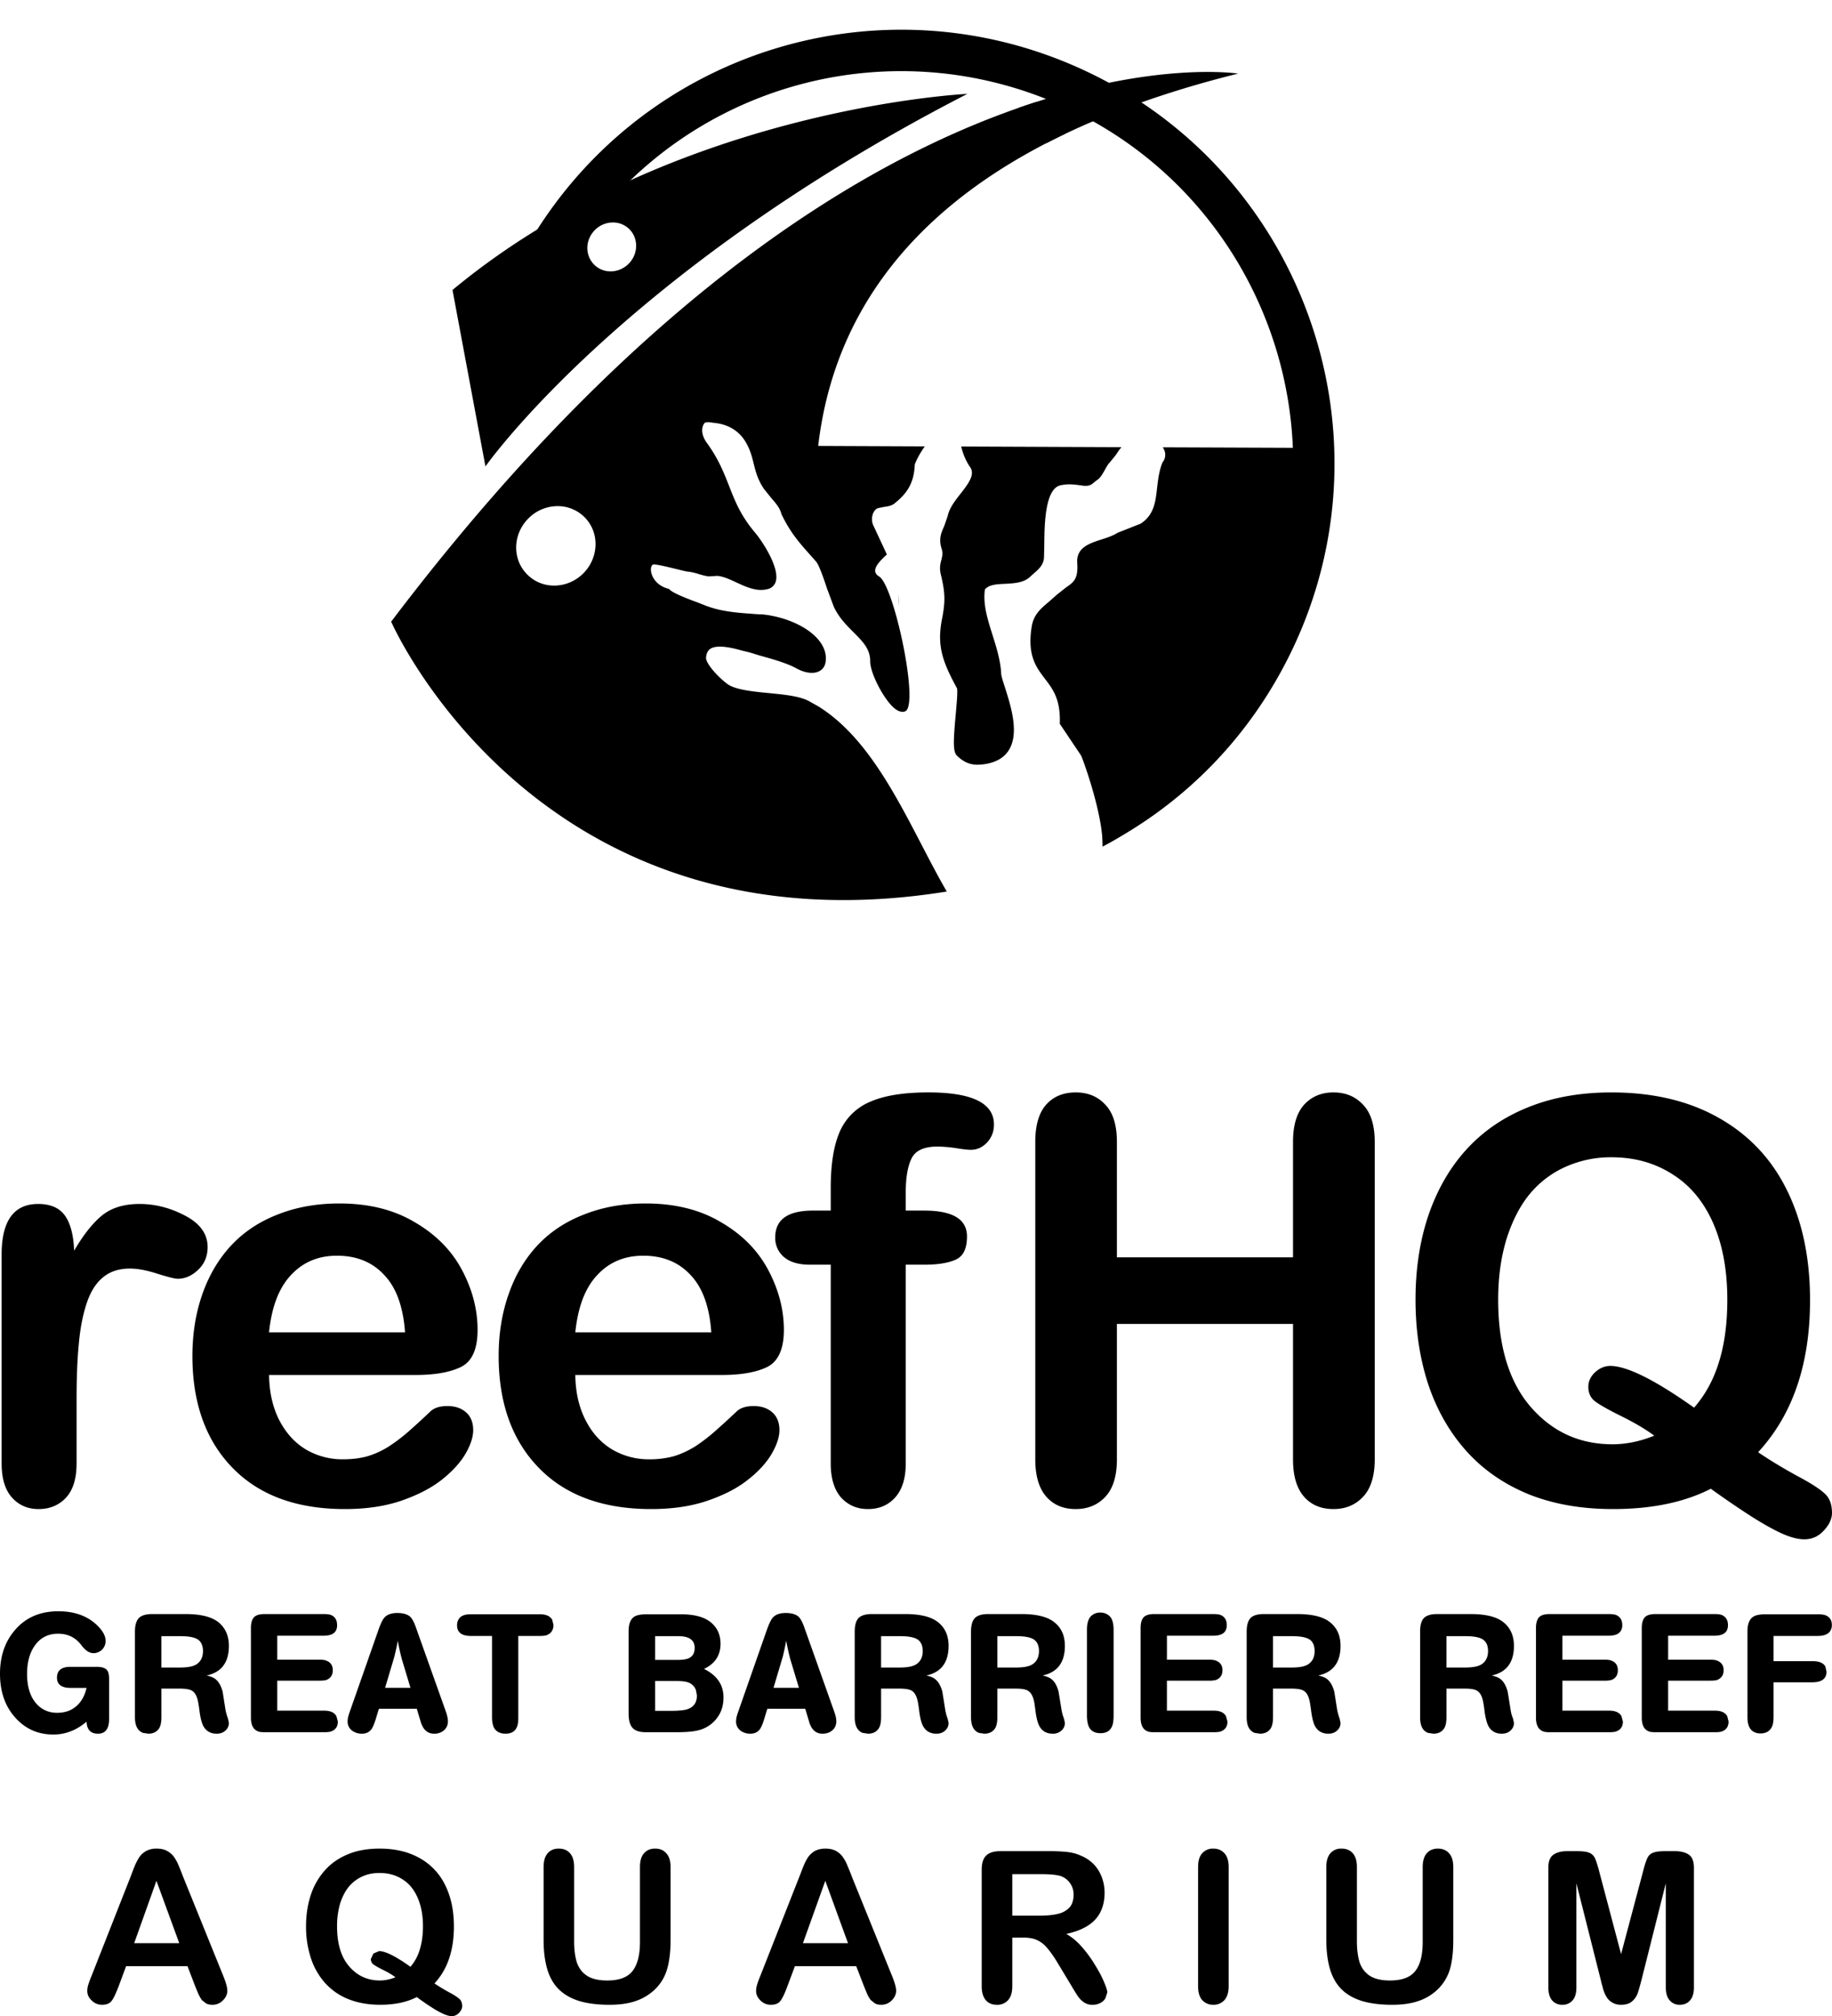 <svg xmlns="http://www.w3.org/2000/svg" width="121.576" height="133.744" viewBox="0 0 113.978 125.385"><path d="M12.115 123.454l-.449-1.176H7.845l-.445 1.2c-.179.472-.326.793-.454.955-.12.167-.325.245-.606.245a.89.89 0 0 1-.632-.263c-.188-.176-.278-.372-.278-.6 0-.122.019-.257.064-.392.046-.14.112-.33.214-.574l2.4-6.096.24-.63c.103-.25.207-.448.31-.612.115-.167.25-.292.432-.396a1.35 1.35 0 0 1 .659-.15c.264 0 .485.053.656.15.181.104.326.229.435.388.108.163.2.328.273.513.075.179.17.414.288.722l2.455 6.06c.193.465.287.795.287 1.01 0 .215-.093.415-.275.598a.88.88 0 0 1-.655.272.888.888 0 0 1-.385-.08l-.272-.215a2.7 2.7 0 0 1-.233-.424c-.08-.19-.148-.361-.208-.505zm-3.767-2.606h2.805l-1.42-3.88-1.385 3.88m18.683 2.502c.278.187.579.372.91.551.328.173.544.32.654.425.109.1.159.25.159.441 0 .14-.064.272-.192.41a.613.613 0 0 1-.456.208c-.141 0-.322-.051-.529-.144a5.574 5.574 0 0 1-.732-.41c-.278-.176-.586-.39-.916-.632-.619.32-1.38.478-2.279.478-.734 0-1.389-.117-1.97-.348a3.851 3.851 0 0 1-1.452-1.003 4.351 4.351 0 0 1-.89-1.562 6.269 6.269 0 0 1-.298-1.967c0-.725.107-1.387.309-1.99a4.355 4.355 0 0 1 .903-1.535c.394-.426.87-.745 1.437-.972.56-.226 1.203-.335 1.921-.335.973 0 1.805.199 2.506.595a3.82 3.82 0 0 1 1.587 1.689c.357.722.537 1.577.537 2.556 0 1.494-.402 2.677-1.209 3.545zm-1.495-1.035c.266-.306.463-.669.583-1.08.127-.413.196-.899.196-1.438 0-.69-.115-1.283-.336-1.786-.223-.51-.539-.889-.954-1.144-.41-.262-.884-.386-1.415-.386-.384 0-.734.066-1.06.214a2.352 2.352 0 0 0-.831.62c-.23.272-.412.624-.553 1.046a4.994 4.994 0 0 0-.196 1.436c0 1.08.249 1.912.756 2.495.505.583 1.138.875 1.909.875.315 0 .639-.066.971-.202a5.053 5.053 0 0 0-.751-.445 5.507 5.507 0 0 1-.62-.346.422.422 0 0 1-.162-.349l.16-.336.353-.15c.388 0 1.037.323 1.95.976m8.284-1.678v-4.52c0-.387.086-.67.256-.866.171-.194.401-.286.685-.286.298 0 .526.092.699.286.174.195.26.479.26.865v4.619c0 .529.061.968.174 1.324.126.349.328.621.63.816.296.194.716.293 1.255.293.746 0 1.266-.194 1.575-.593.308-.393.461-.993.461-1.801v-4.658c0-.386.085-.68.258-.865.167-.193.4-.286.684-.286.292 0 .52.093.69.286.18.185.273.479.273.865v4.522c0 .73-.073 1.344-.22 1.836a2.81 2.81 0 0 1-.806 1.295 3.193 3.193 0 0 1-1.19.69c-.454.15-.983.219-1.594.219-.716 0-1.34-.078-1.864-.232-.516-.158-.941-.4-1.271-.723-.334-.327-.576-.747-.726-1.257-.152-.512-.229-1.116-.229-1.828m19.905 2.816l-.455-1.176h-3.816l-.448 1.2c-.173.472-.323.793-.45.955-.121.167-.326.245-.601.245a.896.896 0 0 1-.639-.263c-.181-.176-.276-.372-.276-.6 0-.122.023-.257.065-.392.041-.14.11-.33.211-.574l2.4-6.096c.07-.174.15-.387.244-.63.1-.25.199-.448.306-.612a1.36 1.36 0 0 1 .428-.396c.181-.097.401-.15.664-.15.265 0 .485.053.66.15.182.104.322.229.426.388.115.163.205.328.276.513.076.179.174.414.29.722l2.454 6.06c.194.465.29.795.29 1.01 0 .215-.095.415-.275.598a.89.89 0 0 1-.655.272.844.844 0 0 1-.381-.08l-.27-.215a1.979 1.979 0 0 1-.242-.424l-.206-.505zm-3.771-2.606h2.805l-1.413-3.88-1.392 3.88m13.69-.349h-.664v3.019c0 .398-.092.685-.265.875a.884.884 0 0 1-.685.285c-.306 0-.541-.095-.705-.295-.165-.2-.249-.485-.249-.865v-7.228c0-.407.087-.705.275-.886.177-.185.479-.28.892-.28h3.09c.43 0 .796.022 1.096.055.306.04.574.11.817.225.3.119.56.297.789.522.227.234.395.504.511.811.115.307.176.628.176.968 0 .702-.2 1.262-.592 1.684-.394.416-.991.711-1.794.882.335.186.659.45.965.799.309.35.58.722.82 1.121.245.393.434.748.566 1.071.138.316.204.536.204.654l-.124.372a.834.834 0 0 1-.317.283 1.041 1.041 0 0 1-.474.107.89.89 0 0 1-.54-.155 1.378 1.378 0 0 1-.377-.38c-.104-.15-.244-.38-.42-.678l-.763-1.265c-.276-.467-.52-.82-.742-1.071a1.74 1.74 0 0 0-.652-.491c-.222-.095-.503-.14-.838-.14zm1.089-3.945H62.98v2.581h1.7c.458 0 .844-.037 1.156-.117a1.37 1.37 0 0 0 .71-.4c.165-.19.247-.455.247-.788a1.16 1.16 0 0 0-.2-.684 1.144 1.144 0 0 0-.545-.451c-.225-.092-.662-.141-1.315-.141m9.806 6.963v-7.4c0-.387.083-.67.26-.866a.885.885 0 0 1 .681-.286c.291 0 .514.092.694.286.178.185.267.479.267.865v7.401c0 .387-.089.68-.267.874a.897.897 0 0 1-.694.286.901.901 0 0 1-.681-.286c-.177-.195-.26-.487-.26-.874m7.977-2.88v-4.52c0-.387.088-.67.257-.866a.877.877 0 0 1 .685-.286c.297 0 .528.092.702.286.173.195.26.479.26.865v4.619c0 .529.063.968.173 1.324.125.349.332.621.63.816.3.194.718.293 1.253.293.743 0 1.27-.194 1.578-.593.309-.393.459-.993.459-1.801v-4.658c0-.386.09-.68.257-.865.175-.193.404-.286.688-.286.284 0 .518.093.69.286.178.185.268.479.268.865v4.522c0 .73-.067 1.344-.211 1.836a2.89 2.89 0 0 1-.811 1.295 3.16 3.16 0 0 1-1.197.69c-.45.15-.98.219-1.583.219-.727 0-1.343-.078-1.865-.232-.52-.158-.945-.4-1.277-.723-.328-.327-.572-.747-.725-1.257-.15-.512-.23-1.116-.23-1.828m17.067 2.463l-1.509-5.981v6.481c0 .358-.08.626-.239.805a.805.805 0 0 1-.638.271.815.815 0 0 1-.624-.262c-.163-.184-.243-.456-.243-.814v-7.435c0-.41.101-.679.323-.826.206-.144.495-.216.859-.216h.592c.352 0 .609.031.77.101.154.057.28.179.356.337.075.168.167.448.263.822l1.362 5.143 1.367-5.143c.094-.374.184-.654.266-.822a.598.598 0 0 1 .352-.337c.159-.07.422-.101.774-.101h.59c.36 0 .649.072.863.216.213.147.32.416.32.826v7.435c0 .358-.083.626-.244.805-.154.183-.37.271-.639.271a.788.788 0 0 1-.621-.27c-.165-.18-.245-.448-.245-.806v-6.481l-1.505 5.981c-.101.388-.18.675-.245.858a1.16 1.16 0 0 1-.339.496c-.165.151-.399.222-.694.222a1.03 1.03 0 0 1-.562-.146.974.974 0 0 1-.356-.364 1.912 1.912 0 0 1-.206-.497c-.048-.181-.1-.373-.148-.569M69.488 71.016v7.178h10.957v-7.178c0-1.028.229-1.8.688-2.31.468-.511 1.073-.768 1.828-.768.763 0 1.374.257 1.845.768.48.497.723 1.27.723 2.31v19.739c0 1.04-.243 1.818-.723 2.328-.478.513-1.096.766-1.845.766-.765 0-1.377-.253-1.828-.766-.46-.525-.688-1.297-.688-2.328v-8.42H69.488v8.42c0 1.04-.238 1.818-.717 2.328-.476.513-1.095.766-1.845.766-.766 0-1.373-.253-1.828-.766-.458-.525-.688-1.297-.688-2.328V71.016c0-1.028.223-1.8.67-2.31.456-.511 1.066-.768 1.846-.768.765 0 1.38.257 1.845.768.479.497.717 1.27.717 2.31m39.892 19.297c.74.503 1.554.993 2.429 1.473.876.463 1.458.844 1.747 1.129.284.273.421.663.421 1.176 0 .364-.168.73-.507 1.095-.335.364-.734.545-1.219.545-.387 0-.861-.123-1.419-.375-.54-.248-1.198-.618-1.943-1.095a58.35 58.35 0 0 1-2.449-1.675c-1.65.843-3.68 1.263-6.086 1.263-1.947 0-3.699-.301-5.245-.919-1.537-.63-2.833-1.522-3.879-2.689-1.049-1.17-1.845-2.565-2.378-4.167-.525-1.609-.785-3.356-.785-5.246 0-1.927.272-3.694.82-5.3.56-1.61 1.36-2.978 2.407-4.107 1.047-1.126 2.327-1.987 3.83-2.58 1.505-.602 3.217-.903 5.128-.903 2.598 0 4.827.528 6.688 1.586 1.865 1.051 3.281 2.55 4.237 4.496.955 1.939 1.435 4.218 1.435 6.838 0 3.977-1.08 7.13-3.232 9.455zm-3.982-2.77c.707-.81 1.223-1.764 1.558-2.873.341-1.106.509-2.386.509-3.842 0-1.84-.294-3.428-.886-4.772-.595-1.346-1.444-2.358-2.548-3.041-1.095-.699-2.354-1.045-3.779-1.045a6.879 6.879 0 0 0-2.817.58 6.115 6.115 0 0 0-2.223 1.658c-.617.733-1.106 1.666-1.472 2.808-.35 1.127-.531 2.397-.531 3.812 0 2.882.676 5.106 2.019 6.663 1.346 1.552 3.04 2.329 5.095 2.329.84 0 1.707-.177 2.598-.535-.536-.396-1.206-.794-2.016-1.196-.799-.395-1.35-.701-1.647-.924-.293-.211-.44-.522-.44-.921 0-.339.14-.644.43-.91.278-.255.598-.386.933-.386 1.038 0 2.775.865 5.217 2.596M4.764 87.116v3.896c0 .95-.223 1.663-.665 2.137-.442.466-1.008.7-1.693.7-.675 0-1.225-.234-1.657-.712-.432-.48-.648-1.19-.648-2.125V78.02c0-2.091.758-3.145 2.271-3.145.774 0 1.332.246 1.678.736.341.491.525 1.211.562 2.17.558-.959 1.125-1.679 1.708-2.17.592-.49 1.38-.736 2.362-.736.977 0 1.928.246 2.852.736.927.491 1.383 1.141 1.383 1.945 0 .575-.196 1.043-.597 1.42-.385.368-.809.551-1.264.551-.169 0-.586-.103-1.247-.308-.649-.213-1.227-.327-1.729-.327-.68 0-1.238.185-1.673.547-.437.358-.77.886-1.008 1.591-.238.711-.408 1.551-.494 2.532-.098.965-.141 2.153-.141 3.554m21.102-1.606H16.74c.013 1.063.221 1.99.631 2.805.425.814.975 1.415 1.659 1.828a4.479 4.479 0 0 0 2.293.612c.554 0 1.067-.06 1.522-.185a5.362 5.362 0 0 0 1.346-.615c.432-.282.835-.59 1.201-.909.364-.318.838-.748 1.415-1.297.24-.205.584-.306 1.025-.306.483 0 .868.13 1.165.392.298.263.443.635.443 1.11 0 .42-.16.918-.492 1.489-.332.555-.835 1.104-1.505 1.624-.663.515-1.505.938-2.515 1.285-1.002.336-2.16.506-3.47.506-2.997 0-5.328-.853-6.992-2.565-1.664-1.705-2.495-4.031-2.495-6.955 0-1.378.205-2.654.612-3.826.415-1.185 1.012-2.202 1.8-3.048.785-.841 1.753-1.485 2.902-1.927 1.15-.457 2.426-.684 3.83-.684 1.826 0 3.387.387 4.685 1.164 1.311.76 2.293 1.75 2.94 2.968.65 1.222.973 2.462.973 3.733 0 1.17-.33 1.937-1.007 2.29-.671.335-1.618.511-2.839.511zm-9.127-2.651H25.2c-.116-1.595-.546-2.788-1.3-3.57-.74-.803-1.719-1.196-2.94-1.196-1.164 0-2.117.402-2.869 1.216-.742.795-1.192 1.975-1.353 3.55M44.92 85.51h-9.127c.013 1.063.22 1.99.635 2.805.413.814.97 1.415 1.657 1.828a4.466 4.466 0 0 0 2.288.612 5.78 5.78 0 0 0 1.525-.185c.46-.136.91-.344 1.352-.615.428-.282.829-.59 1.193-.909a49.15 49.15 0 0 0 1.418-1.297c.239-.205.583-.306 1.029-.306.476 0 .863.13 1.16.392.295.263.443.635.443 1.11 0 .42-.163.918-.495 1.489-.332.555-.83 1.104-1.507 1.624-.656.515-1.493.938-2.513 1.285-1.003.336-2.155.506-3.464.506-3.003 0-5.33-.853-6.994-2.565-1.661-1.705-2.496-4.031-2.496-6.955 0-1.378.202-2.654.615-3.826.407-1.185 1.009-2.202 1.794-3.048.788-.841 1.758-1.485 2.91-1.927 1.147-.457 2.422-.684 3.83-.684 1.82 0 3.378.387 4.68 1.164 1.313.76 2.29 1.75 2.94 2.968.65 1.222.976 2.462.976 3.733 0 1.17-.34 1.937-1.01 2.29-.671.335-1.618.511-2.839.511zm-9.127-2.651h8.46c-.11-1.595-.544-2.788-1.294-3.57-.745-.803-1.725-1.196-2.941-1.196-1.167 0-2.123.402-2.872 1.216-.745.795-1.19 1.975-1.353 3.55m14.782-7.572h1.109v-1.406c0-1.457.182-2.614.546-3.465a3.54 3.54 0 0 1 1.877-1.884c.892-.398 2.103-.595 3.648-.595 2.72 0 4.084.664 4.084 2 0 .433-.142.802-.425 1.11-.285.305-.623.46-1.017.46-.176 0-.488-.033-.932-.106a8.253 8.253 0 0 0-1.133-.096c-.843 0-1.383.246-1.623.746-.243.493-.358 1.206-.358 2.123v1.113h1.144c1.781 0 2.666.535 2.666 1.61 0 .76-.237 1.245-.716 1.447-.468.207-1.115.308-1.95.308h-1.144v12.36c0 .924-.22 1.632-.667 2.125-.433.478-.997.712-1.69.712-.662 0-1.218-.234-1.663-.712-.431-.493-.647-1.198-.647-2.125v-12.36h-1.285c-.694 0-1.228-.15-1.604-.458a1.55 1.55 0 0 1-.565-1.234c0-1.114.783-1.673 2.345-1.673" fill-rule="evenodd"/><path d="M6.787 104.399v2.512c0 .605-.23.908-.695.908-.448 0-.69-.249-.707-.748-.63.537-1.318.8-2.065.8-1.024 0-1.853-.403-2.499-1.203-.549-.683-.821-1.54-.821-2.576 0-1.104.317-2.017.945-2.734.665-.77 1.56-1.152 2.681-1.152 1.079 0 1.915.329 2.524.981.282.302.419.587.419.853a.742.742 0 0 1-.255.584.757.757 0 0 1-.503.187c-.247 0-.499-.165-.75-.497-.355-.474-.835-.713-1.444-.713-.618 0-1.1.245-1.442.725-.324.448-.49 1.036-.49 1.775 0 .83.207 1.463.624 1.899.331.349.747.519 1.247.519.479 0 .875-.133 1.188-.409.317-.27.528-.65.641-1.139h-.998c-.562 0-.842-.214-.842-.636 0-.216.064-.378.196-.496.136-.113.335-.177.613-.177H6.03c.269 0 .463.053.581.154.118.095.175.291.175.583m4.439-2.645h-1.184v1.95h1.163c.457 0 .792-.061 1-.186.283-.175.425-.458.425-.84 0-.254-.07-.464-.197-.612-.18-.213-.583-.312-1.207-.312zm-1.743-1.375h2.067c.943 0 1.625.171 2.056.52.419.349.635.832.635 1.461 0 1.023-.46 1.64-1.381 1.838.171.04.303.088.407.137.269.134.46.423.581.85.005.02.064.388.173 1.095.012.089.044.221.09.381l.079.239.051.244a.613.613 0 0 1-.19.456c-.143.148-.334.219-.57.219-.375 0-.646-.153-.82-.459-.104-.187-.183-.482-.24-.886a9.973 9.973 0 0 0-.073-.515c-.065-.401-.18-.659-.363-.785-.144-.113-.413-.159-.812-.159h-1.13v1.785c0 .324-.056.565-.166.721-.147.197-.364.298-.645.298l-.332-.049c-.332-.125-.504-.451-.504-.97v-5.326c0-.396.082-.676.244-.846.16-.165.44-.25.843-.25m10.65 1.347H17.25v1.49h2.601c.204 0 .356.017.458.064.265.103.395.297.395.591 0 .301-.13.497-.395.605-.088.031-.24.046-.445.046H17.25v1.865h2.916c.388 0 .645.116.766.353l.087.321c0 .3-.128.5-.387.606-.096.045-.255.06-.466.06h-3.682c-.179 0-.307-.009-.37-.031-.334-.096-.503-.386-.503-.873v-5.582c0-.29.061-.511.18-.65.126-.141.351-.211.684-.211h3.657c.223 0 .384.023.49.07.235.115.35.317.35.615a.659.659 0 0 1-.09.372c-.123.194-.375.289-.75.289m5.404 3.24l-.54-1.796a14.358 14.358 0 0 1-.249-1.138c-.03.208-.1.536-.207.981l-.581 1.953h1.577zm.638 2.112l-.243-.806h-2.359l-.207.679c-.09.286-.178.485-.26.597-.138.183-.334.272-.59.272a1 1 0 0 1-.553-.153.696.696 0 0 1-.335-.625c0-.15.042-.325.117-.54l1.79-5.105c.142-.414.275-.685.391-.809.167-.18.435-.275.791-.275.361 0 .629.08.803.232.116.115.228.311.332.597l1.894 5.318c.079.233.122.432.122.595 0 .222-.083.41-.243.553a.908.908 0 0 1-.618.212c-.407 0-.685-.248-.832-.742m3.093-6.685h4.327c.376 0 .627.112.76.337l.081.323c0 .298-.13.51-.384.624-.09.043-.252.064-.489.064h-1.317v5.06c0 .181-.009.309-.025.386-.073.423-.33.633-.771.633-.253 0-.457-.072-.608-.225-.152-.155-.23-.421-.23-.809v-5.045H29.3c-.573 0-.864-.217-.864-.663 0-.146.034-.27.098-.374.123-.21.367-.31.733-.31m12.778 4.148h-1.287v1.857h1.033c.228 0 .434-.012.639-.034.615-.059.928-.37.928-.924l-.065-.342a.785.785 0 0 0-.53-.485c-.16-.047-.405-.072-.718-.072zm.156-2.787h-1.443v1.476h1.403c.307 0 .527-.037.67-.095.257-.111.387-.324.387-.651 0-.493-.34-.73-1.017-.73zm-1.952-1.361h2.117c.789 0 1.389.15 1.797.453.442.333.665.795.665 1.382 0 .713-.34 1.236-1.027 1.562.812.401 1.212.996 1.212 1.774 0 .479-.123.895-.38 1.245a2.03 2.03 0 0 1-1.157.791c-.307.084-.757.126-1.338.126h-1.953c-.381 0-.655-.081-.822-.258-.168-.177-.254-.478-.254-.912v-5.123c0-.41.104-.695.306-.858.155-.126.433-.182.834-.182m9.456 4.572l-.543-1.796a15.99 15.99 0 0 1-.25-1.138c-.033.208-.102.536-.206.981l-.581 1.953h1.58zm.635 2.112l-.241-.806H47.74l-.209.679c-.088.286-.176.485-.26.597-.137.183-.333.272-.59.272a.99.99 0 0 1-.553-.153.695.695 0 0 1-.334-.625c0-.15.04-.325.117-.54l1.787-5.105c.146-.414.278-.685.392-.809.17-.18.433-.275.794-.275.359 0 .624.08.8.232.116.115.225.311.332.597l1.89 5.318c.085.233.125.432.125.595 0 .222-.08.41-.245.553-.158.143-.37.212-.617.212-.41 0-.685-.248-.83-.742m5.662-5.323h-1.184v1.95h1.164c.459 0 .786-.061 1-.186.285-.175.428-.458.428-.84 0-.254-.068-.464-.198-.612-.181-.213-.582-.312-1.21-.312zm-1.744-1.375h2.07c.94 0 1.624.171 2.052.52.425.349.638.832.638 1.461 0 1.023-.46 1.64-1.38 1.838.17.04.308.088.403.137.27.134.464.423.584.85.006.02.063.388.177 1.095.011.089.04.221.08.381l.081.239.055.244a.617.617 0 0 1-.188.456c-.144.148-.332.219-.569.219-.378 0-.65-.153-.823-.459-.107-.187-.185-.482-.24-.886a9.973 9.973 0 0 0-.072-.515c-.064-.401-.184-.659-.361-.785-.144-.113-.422-.159-.814-.159h-1.133v1.785c0 .324-.055.565-.167.721-.144.197-.361.298-.641.298l-.335-.049c-.33-.125-.498-.451-.498-.97v-5.326c0-.396.079-.676.238-.846.162-.165.438-.25.843-.25m8.977 1.376H62.05v1.95h1.169c.455 0 .788-.061.995-.186.285-.175.426-.458.426-.84 0-.254-.064-.464-.196-.612-.182-.213-.58-.312-1.21-.312zm-1.742-1.375h2.068c.939 0 1.624.171 2.049.52.432.349.643.832.643 1.461 0 1.023-.462 1.64-1.383 1.838.171.04.308.088.405.137.271.134.467.423.58.85.008.02.063.388.181 1.095.012.089.041.221.081.381l.084.239.052.244a.62.62 0 0 1-.187.456.766.766 0 0 1-.568.219c-.38 0-.652-.153-.825-.459-.103-.187-.185-.482-.24-.886a30.56 30.56 0 0 0-.07-.515c-.062-.401-.187-.659-.368-.785-.143-.113-.413-.159-.809-.159H62.05v1.785c0 .324-.053.565-.165.721-.146.197-.361.298-.646.298l-.33-.049c-.33-.125-.498-.451-.498-.97v-5.326c0-.396.079-.676.24-.846.159-.165.44-.25.841-.25m6.133 6.298v-5.341c0-.385.089-.664.256-.831a.805.805 0 0 1 .573-.218c.274 0 .481.102.64.289.125.168.189.431.189.793v5.293c0 .327-.03.56-.104.713-.123.28-.362.414-.712.414-.282 0-.49-.087-.63-.252-.14-.171-.212-.458-.212-.86m7.855-4.951h-2.879v1.49h2.602c.197 0 .35.017.456.064.261.103.396.297.396.591 0 .301-.135.497-.396.605a1.512 1.512 0 0 1-.441.046H72.6v1.865h2.912c.39 0 .643.116.765.353l.09.321c0 .3-.13.5-.385.606-.095.045-.258.06-.47.06H71.83c-.176 0-.301-.009-.372-.031-.328-.096-.495-.386-.495-.873v-5.582c0-.29.058-.511.18-.65.118-.141.348-.211.678-.211h3.659c.226 0 .385.023.489.07.236.115.355.317.355.615a.669.669 0 0 1-.095.372c-.121.194-.373.289-.749.289m4.905.029h-1.184v1.95h1.164c.461 0 .791-.061.999-.186.286-.175.425-.458.425-.84 0-.254-.064-.464-.192-.612-.182-.213-.586-.312-1.212-.312zm-1.745-1.375h2.071c.941 0 1.625.171 2.051.52.427.349.64.832.64 1.461 0 1.023-.462 1.64-1.386 1.838.179.04.31.088.41.137.269.134.465.423.581.85.01.02.064.388.177 1.095.013.089.042.221.086.381l.079.239.053.244a.613.613 0 0 1-.19.456c-.142.148-.337.219-.568.219-.377 0-.645-.153-.824-.459-.104-.187-.179-.482-.236-.886-.015-.11-.039-.281-.075-.515-.062-.401-.18-.659-.364-.785-.148-.113-.414-.159-.81-.159h-1.134v1.785c0 .324-.055.565-.166.721-.144.197-.363.298-.643.298l-.327-.049c-.34-.125-.503-.451-.503-.97v-5.326c0-.396.08-.676.24-.846.153-.165.437-.25.838-.25m12.538 1.376H89.99v1.95h1.162c.462 0 .788-.061 1.002-.186.283-.175.424-.458.424-.84 0-.254-.061-.464-.199-.612-.18-.213-.581-.312-1.203-.312zm-1.75-1.375h2.068c.947 0 1.632.171 2.054.52.426.349.64.832.64 1.461 0 1.023-.461 1.64-1.38 1.838.171.04.304.088.405.137.269.134.461.423.58.85.006.02.066.388.179 1.095.011.089.035.221.078.381l.087.239.051.244a.6.6 0 0 1-.19.456c-.139.148-.333.219-.569.219-.372 0-.647-.153-.821-.459-.104-.187-.181-.482-.242-.886a7.563 7.563 0 0 0-.072-.515c-.059-.401-.182-.659-.361-.785-.145-.113-.414-.159-.809-.159h-1.135v1.785c0 .324-.052.565-.165.721-.147.197-.361.298-.646.298l-.333-.049c-.337-.125-.495-.451-.495-.97v-5.326c0-.396.074-.676.235-.846.162-.165.442-.25.84-.25m10.658 1.347h-2.879v1.49H99.8c.205 0 .357.017.462.064.263.103.392.297.392.591 0 .301-.129.497-.392.605a1.543 1.543 0 0 1-.448.046h-2.608v1.865h2.908c.39 0 .647.116.768.353l.087.321c0 .3-.129.5-.387.606-.097.045-.253.06-.468.06h-3.679a1.43 1.43 0 0 1-.373-.031c-.332-.096-.502-.386-.502-.873v-5.582c0-.29.064-.511.181-.65.119-.141.355-.211.683-.211h3.661c.22 0 .381.023.489.07.236.115.355.317.355.615a.659.659 0 0 1-.098.372c-.125.194-.375.289-.746.289m6.575 0h-2.877v1.49h2.6c.198 0 .352.017.456.064.26.103.397.297.397.591 0 .301-.137.497-.397.605-.088.031-.235.046-.445.046h-2.611v1.865h2.91c.386 0 .646.116.77.353l.08.321c0 .3-.127.5-.38.606-.1.045-.252.06-.47.06h-3.675c-.18 0-.31-.009-.38-.031-.33-.096-.495-.386-.495-.873v-5.582c0-.29.062-.511.18-.65.126-.141.347-.211.682-.211h3.655c.228 0 .386.023.49.07.234.115.355.317.355.615a.714.714 0 0 1-.091.372c-.13.194-.379.289-.754.289m6.415.015h-2.733v1.57h2.444c.401 0 .66.113.779.335l.072.318c0 .436-.3.658-.877.658h-2.418v2.14c0 .252-.026.445-.08.582-.126.303-.37.46-.732.46a.845.845 0 0 1-.436-.108c-.245-.141-.375-.445-.375-.887v-5.375c0-.42.115-.71.326-.864.154-.121.422-.176.797-.176h3.253c.225 0 .39.023.502.07.248.11.372.306.372.59a.658.658 0 0 1-.104.383c-.133.205-.395.304-.79.304M33.077 14.836l2.202 1.324C41.719 5.505 55.09 1.458 66.396 6.72c12.164 5.679 17.458 20.198 11.779 32.364-2.276 4.886-4.855 8.302-9.615 10.796l.051 2.75c5.266-2.75 9.376-7.063 11.895-12.458 6.273-13.458.428-29.507-13.021-35.784C54.991-1.44 40.2 3.058 33.077 14.836"/><path d="M64.498 6.332c-9.73 3.113-24.217 11.278-40.162 32.33 0 0 9.105 20.87 34.568 16.783-2.257-3.885-4.249-9.214-8.021-11.533l-.451-.25c-.57-.356-1.54-.457-2.584-.557-.995-.096-2.12-.212-2.594-.568-.649-.485-1.35-1.3-1.328-1.637.025-.276.117-.465.295-.566.455-.265 1.37-.035 1.972.133l.453.11.63.193c.672.187 1.688.465 2.285.802.49.269.99.345 1.337.203.197-.082.439-.259.475-.677.053-.513-.155-1.013-.594-1.467-.852-.873-2.327-1.34-3.404-1.426h-.133c-.277-.016-.563-.04-.85-.062-.894-.068-1.8-.186-2.644-.541l-.467-.182c-.377-.135-1.504-.557-1.648-.791-1.15-.271-1.299-1.377-1.01-1.516.168-.083 1.964.425 2.16.436.263.022.537.103.768.176.21.057.386.11.543.119l.187-.008.342-.022c.369.03.758.208 1.174.4.444.207.925.43 1.414.47.187.013.367 0 .557-.05a.676.676 0 0 0 .498-.476c.248-.864-.86-2.529-1.287-3.031-.907-1.071-1.252-1.967-1.622-2.914-.333-.84-.67-1.711-1.42-2.725-.277-.416-.331-.849-.126-1.15.072-.11.276-.09.591-.043l.127.016c.804.096 1.448.497 1.844 1.146.294.486.401.908.514 1.36.118.484.248 1 .634 1.576l.473.59c.284.326.53.608.625.992.55 1.145 1.09 1.751 1.774 2.521l.386.436c.182.215.475 1.058.676 1.673l.418 1.122c.315.68.804 1.167 1.229 1.593.577.58 1.03 1.032 1.039 1.785-.03.747.925 2.554 1.595 3.01.245.174.443.167.553.133.954-.235-.656-7.83-1.59-8.394-.583-.35-.032-.898.475-1.37a38.733 38.733 0 0 0-.383-.828l-.465-.998c-.172-.385-.034-.924.283-1.053l.366-.076c.245-.033.535-.073.726-.26.833-.673 1.167-1.34 1.213-2.384.137-.37.362-.757.62-1.125l-6.63-.028c.843-7.238 4.896-14.401 15.328-19.392zm-4.697 21.436c.105.43.264.856.558 1.287.322.46-.12 1.033-.591 1.64-.35.443-.706.906-.803 1.383l-.223.647c-.175.383-.354.77-.164 1.382.093.295.047.476-.01.713-.063.234-.132.507-.037.893.273 1.141.295 1.666.076 2.781-.323 1.655.015 2.626.93 4.307.059.155-.023 1.022-.078 1.648-.159 1.733-.168 2.315.086 2.555.639.612 1.17.586 1.705.52.694-.104 1.199-.386 1.496-.844.695-1.058.143-2.78-.22-3.918-.12-.372-.23-.709-.237-.864-.039-.812-.29-1.616-.533-2.39-.315-.994-.61-1.925-.48-2.85.243-.294.706-.327 1.24-.35.546-.03 1.158-.054 1.558-.425l.254-.23c.285-.246.605-.523.625-.99l.018-.768c.01-1.232.03-3.534 1.03-3.72.325-.063.58-.063.792-.042.154.011.274.028.387.043l.267.037c.185.009.366-.005.53-.139l.21-.172c.203-.136.3-.217.588-.746.172-.308.22-.348.272-.4l.361-.443.156-.233c.08-.124.143-.194.21-.271zm12.539.05c.05.079.095.158.12.239a.743.743 0 0 1-.136.7c-.584 1.456-.039 2.95-1.361 3.811l-1.443.57c-.86.57-2.598.49-2.5 1.874.07.996-.23 1.203-.686 1.513l-.57.45-.52.46c-.485.407-.942.786-1.057 1.54-.288 1.782.28 2.526.827 3.24.49.646.956 1.254.924 2.709l-.006.084 1.32 1.967c.033-.008 1.403 3.679 1.343 5.673 4.743-2.473 8.55-7.42 10.946-13.017a27.564 27.564 0 0 0 2.191-11.776zm-37.703 3.659a2.357 2.357 0 0 1 1.732.689c.939.941.905 2.496-.074 3.488-.988.988-2.554 1.026-3.492.073-.947-.937-.914-2.499.074-3.489a2.567 2.567 0 0 1 1.76-.761zm21.25 5.486l.023.728a6.112 6.112 0 0 0-.023-.728z"/><path d="M60.184 5.838s-18.352.859-32.032 12.195l2.05 10.975s8.45-12.095 29.982-23.17zm-22.086 7.998a1.45 1.45 0 0 1 1.062.42c.575.582.552 1.545-.05 2.148-.607.609-1.568.634-2.145.053-.581-.586-.564-1.54.049-2.154a1.58 1.58 0 0 1 1.084-.467zm26.996-4.927c3.272-1.689 7.209-3.159 11.935-4.332 0 0-5.214-.815-13.671 2.138l1.736 2.194"/></svg>